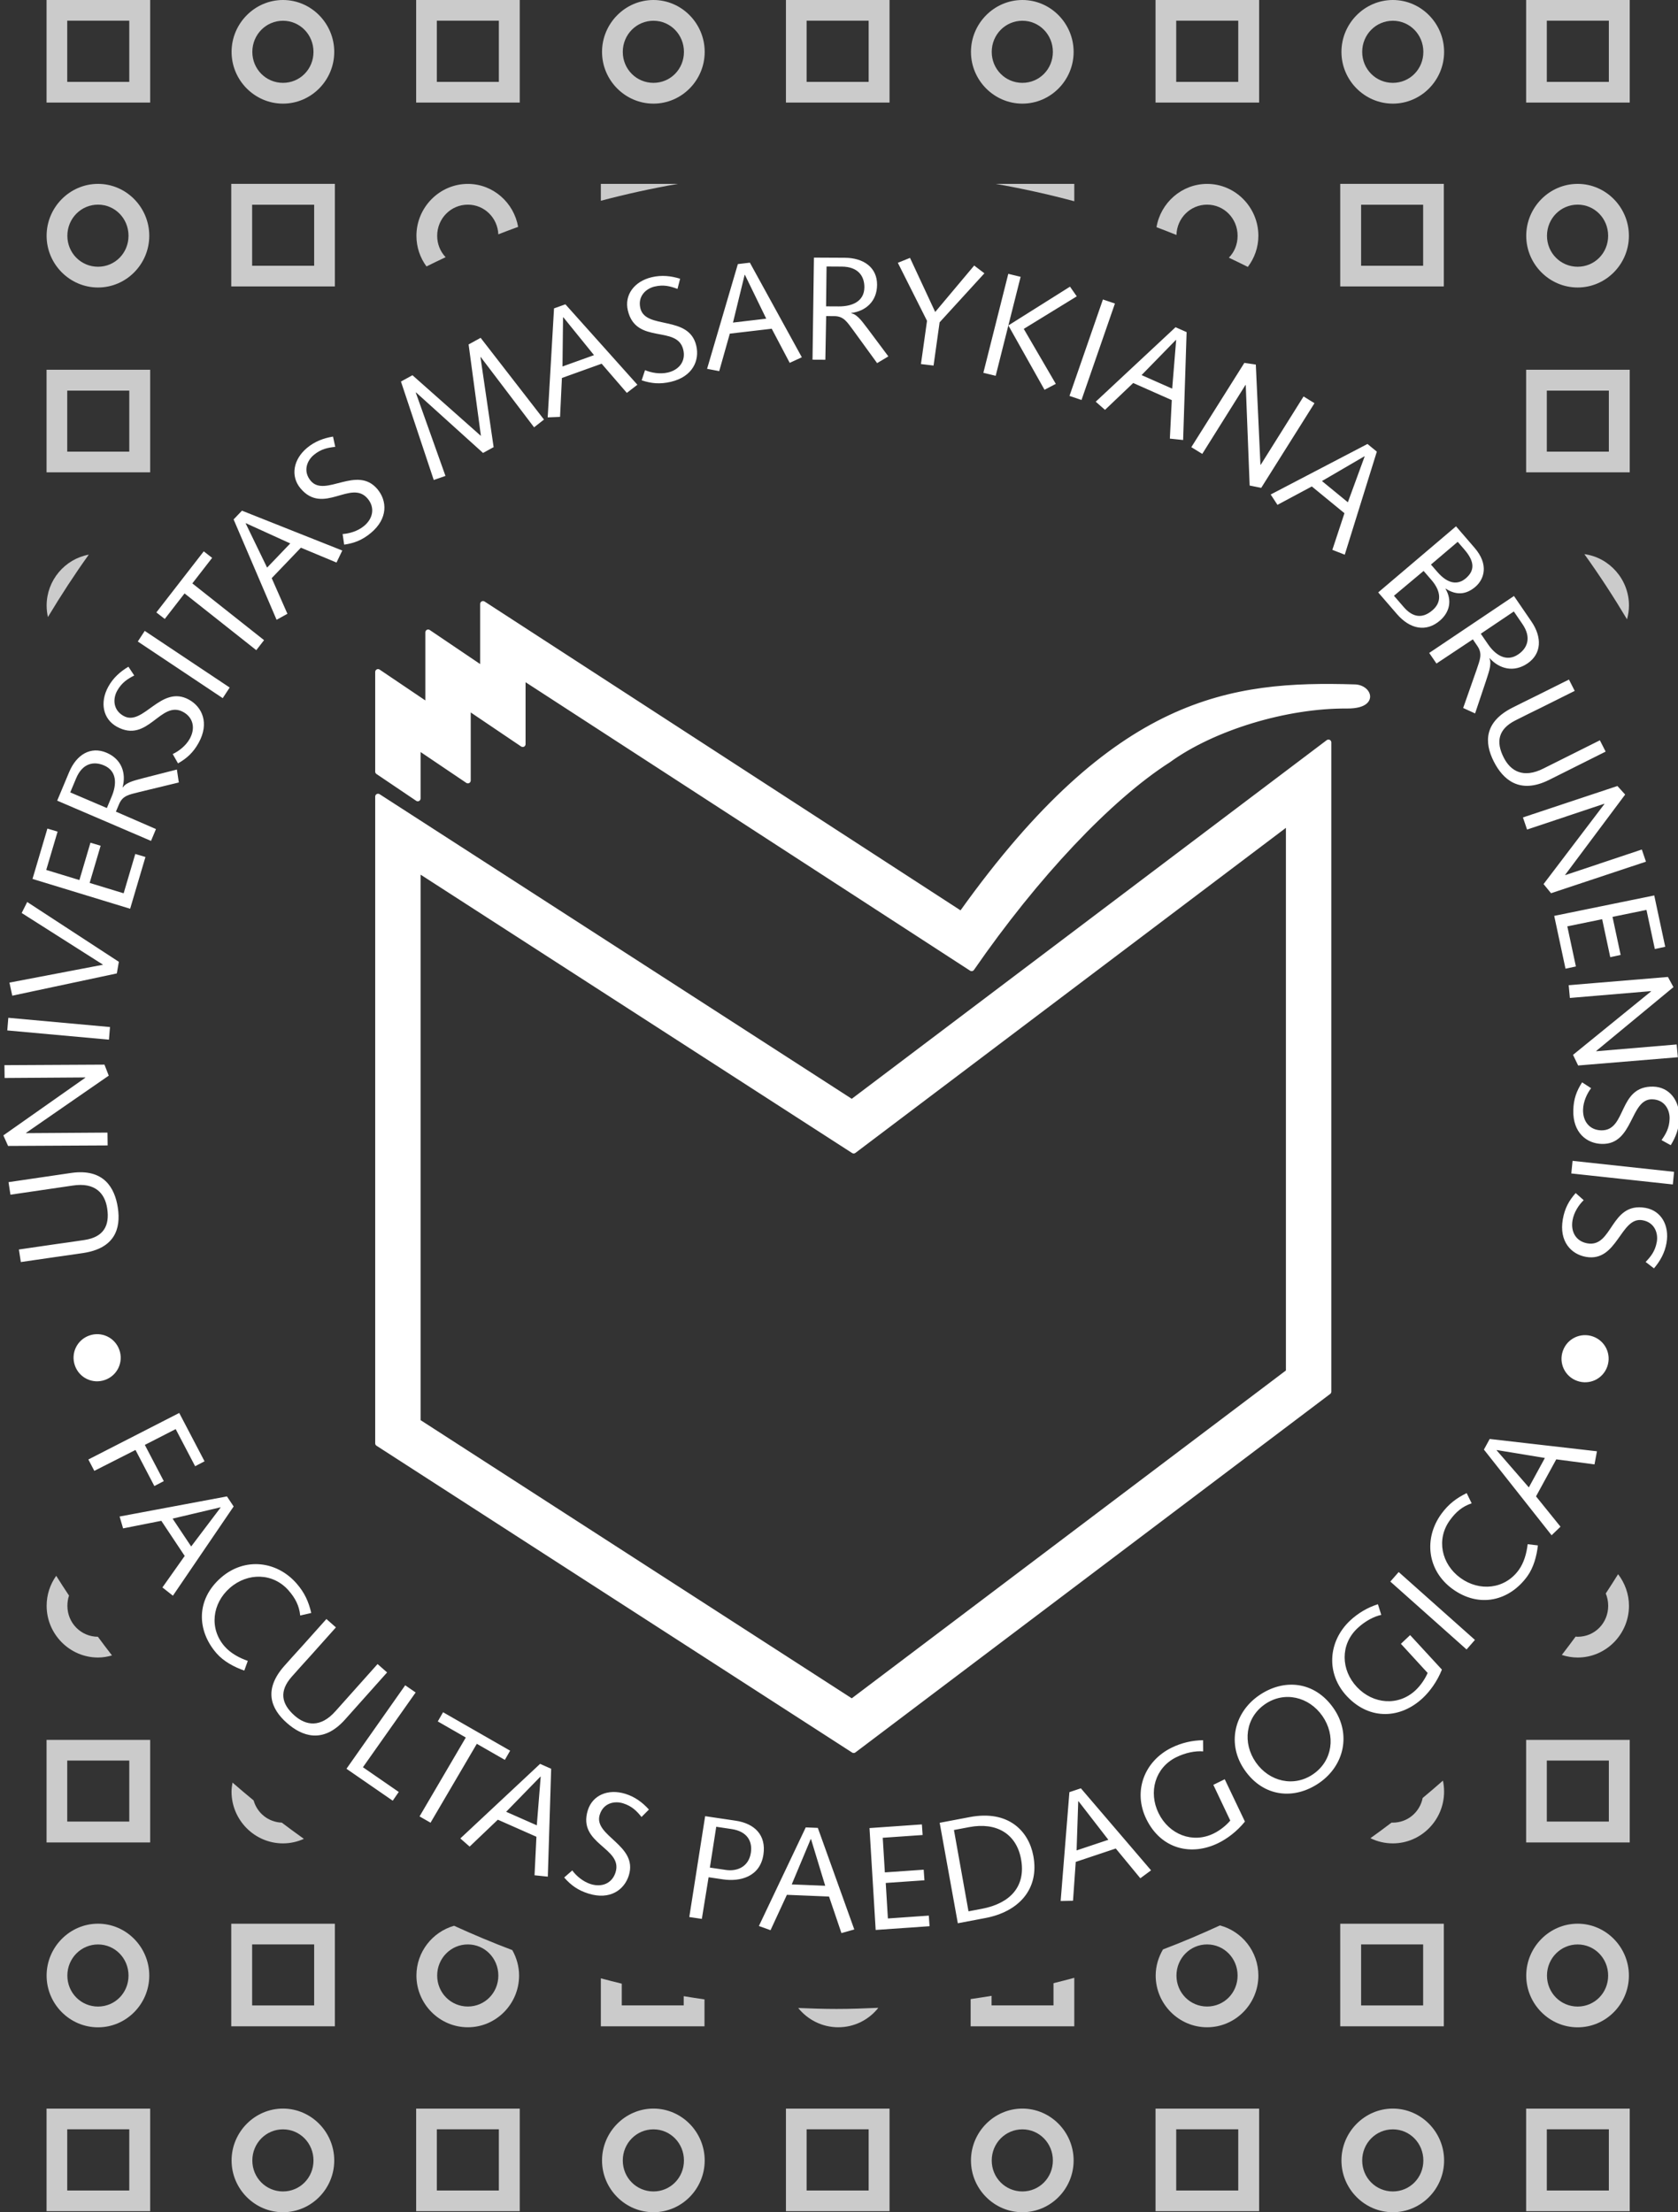 <?xml version="1.0" encoding="UTF-8" standalone="no"?>
<!-- Created with Inkscape (http://www.inkscape.org/) -->

<svg
   xmlns:dc="http://purl.org/dc/elements/1.1/"
   xmlns:cc="http://creativecommons.org/ns#"
   xmlns:rdf="http://www.w3.org/1999/02/22-rdf-syntax-ns#"
   xmlns:svg="http://www.w3.org/2000/svg"
   xmlns="http://www.w3.org/2000/svg"
   xmlns:sodipodi="http://sodipodi.sourceforge.net/DTD/sodipodi-0.dtd"
   xmlns:inkscape="http://www.inkscape.org/namespaces/inkscape"
   id="svg2"
   version="1.1"
   inkscape:version="0.48.5 r10040"
   width="369.653"
   height="487.401"
   xml:space="preserve"
   sodipodi:docname="fibeamer-mu-ped-dark.pdf"><rect width="100%" height="100%" fill="#333333" stroke="none"/><defs
     id="defs6" /><sodipodi:namedview
     pagecolor="#ffffff"
     bordercolor="#666666"
     borderopacity="1"
     objecttolerance="10"
     gridtolerance="10"
     guidetolerance="10"
     inkscape:pageopacity="0"
     inkscape:pageshadow="2"
     inkscape:window-width="1280"
     inkscape:window-height="751"
     id="namedview4"
     showgrid="false"
     fit-margin-top="0"
     fit-margin-left="0"
     fit-margin-right="0"
     fit-margin-bottom="0"
     inkscape:zoom="0.85630196"
     inkscape:cx="90.38441"
     inkscape:cy="178.55898"
     inkscape:window-x="0"
     inkscape:window-y="29"
     inkscape:window-maximized="1"
     inkscape:current-layer="g10" /><g
     id="g10"
     inkscape:groupmode="layer"
     inkscape:label="ink_ext_XXXXXX"
     transform="matrix(1.25,0,0,-1.25,-10.03,432.801)"><path
       id="path3003"
       style="fill:#ffffff;fill-opacity:0.745;fill-rule:nonzero;stroke:none"
       d="m 293.19,68.78 c -0.71,-1.14 -1.438,-2.279 -2.175,-3.399 0.277,-0.666 0.429,-1.403 0.429,-2.175 0,-3.055 -2.39,-5.458 -5.373,-5.458 -0.121,0 -0.25,0.018 -0.37,0.027 -0.8,-1.077 -1.604,-2.171 -2.431,-3.23 0.885,-0.29 1.827,-0.455 2.801,-0.455 4.984,0 9.035,4.109 9.035,9.115 0,2.09 -0.733,4.024 -1.916,5.574 z"
       inkscape:connector-curvature="0" /><path
       id="path3005"
       style="fill:#ffffff;fill-opacity:0.745;fill-rule:nonzero;stroke:none"
       d="m 17.93,68.494 c -1.067,-1.501 -1.687,-3.323 -1.687,-5.288 0,-5.007 4.077,-9.115 9.062,-9.115 0.853,0 1.674,0.143 2.456,0.37 -0.839,1.076 -1.67,2.188 -2.483,3.287 -2.97,0.014 -5.377,2.411 -5.377,5.458 0,0.629 0.098,1.241 0.286,1.8 -0.764,1.156 -1.523,2.313 -2.256,3.488 z"
       inkscape:connector-curvature="0" /><path
       id="path3007"
       style="fill:#ffffff;fill-opacity:0.745;fill-rule:nonzero;stroke:none"
       d="m 16.229,39.575 0,-18.079 18.258,0 0,18.079 -18.258,0 z m 3.645,-3.645 10.933,0 0,-10.754 -10.933,0 0,10.754 z"
       inkscape:connector-curvature="0" /><path
       id="path3009"
       style="fill:#ffffff;fill-opacity:0.745;fill-rule:nonzero;stroke:none"
       d="m 49.002,32.05 c -0.094,-0.523 -0.174,-1.05 -0.174,-1.599 0,-5.011 4.077,-9.12 9.062,-9.12 1.313,0 2.559,0.289 3.689,0.799 -1.313,0.933 -2.608,1.889 -3.89,2.858 -2.372,0.089 -4.342,1.687 -4.971,3.917 -1.256,1.032 -2.497,2.081 -3.716,3.144 z"
       inkscape:connector-curvature="0" /><path
       id="path3011"
       style="fill:#ffffff;fill-opacity:0.745;fill-rule:nonzero;stroke:none"
       d="m 262.32,32.393 c -1.179,-1.031 -2.367,-2.058 -3.573,-3.058 -0.5,-2.506 -2.653,-4.346 -5.261,-4.346 -0.076,0 -0.152,0 -0.229,0 -1.228,-0.929 -2.46,-1.849 -3.716,-2.743 1.197,-0.589 2.533,-0.915 3.945,-0.915 4.984,0 9.035,4.108 9.035,9.12 0,0.665 -0.068,1.313 -0.201,1.942 z"
       inkscape:connector-curvature="0" /><path
       id="path3013"
       style="fill:#ffffff;fill-opacity:0.745;fill-rule:nonzero;stroke:none"
       d="m 276.982,39.575 0,-18.079 18.258,0 0,18.079 -18.258,0 z m 3.645,-3.645 10.933,0 0,-10.754 -10.933,0 0,10.754 z"
       inkscape:connector-curvature="0" /><path
       id="path3015"
       style="fill:#ffffff;fill-opacity:0.745;fill-rule:nonzero;stroke:none"
       d="m 48.779,7.169 0,-18.08 18.258,0 0,18.08 -18.258,0 z m 3.68,-3.645 10.933,0 0,-10.754 -10.933,0 0,10.754 z"
       inkscape:connector-curvature="0" /><path
       id="path3017"
       style="fill:#ffffff;fill-opacity:0.745;fill-rule:nonzero;stroke:none"
       d="m 88.044,6.81 c -3.81,-1.085 -6.631,-4.613 -6.631,-8.775 0,-5.007 4.077,-9.115 9.062,-9.115 4.984,0 9.03,4.109 9.03,9.115 0,1.625 -0.452,3.157 -1.197,4.488 -3.479,1.314 -6.905,2.752 -10.264,4.288 z M 90.475,3.523 c 2.979,0 5.373,-2.434 5.373,-5.488 0,-3.055 -2.394,-5.458 -5.373,-5.458 -2.984,0 -5.405,2.403 -5.405,5.458 0,3.054 2.421,5.488 5.405,5.488 z"
       inkscape:connector-curvature="0" /><path
       id="path3019"
       style="fill:#ffffff;fill-opacity:0.745;fill-rule:nonzero;stroke:none"
       d="m 113.914,-2.452 0,-8.46 18.266,0 0,4.744 c -1.228,0.178 -2.443,0.37 -3.662,0.572 l 0,-1.626 -10.915,0 0,3.827 c -1.233,0.294 -2.47,0.62 -3.689,0.942 z"
       inkscape:connector-curvature="0" /><path
       id="path3021"
       style="fill:#ffffff;fill-opacity:0.745;fill-rule:nonzero;stroke:none"
       d="m 162.818,-7.65 c -2.43,-0.112 -4.886,-0.201 -7.343,-0.201 -2.278,0 -4.524,0.075 -6.775,0.17 1.661,-2.073 4.221,-3.399 7.061,-3.399 2.849,0 5.405,1.335 7.057,3.43 z"
       inkscape:connector-curvature="0" /><path
       id="path3023"
       style="fill:#ffffff;fill-opacity:0.745;fill-rule:nonzero;stroke:none"
       d="m 197.35,-2.362 c -1.219,-0.326 -2.43,-0.649 -3.662,-0.947 l 0,-3.912 -10.915,0 0,1.684 c -1.223,-0.205 -2.456,-0.393 -3.688,-0.572 l 0,-4.802 18.266,0 0,8.549 z"
       inkscape:connector-curvature="0" /><path
       id="path3025"
       style="fill:#ffffff;fill-opacity:0.745;fill-rule:nonzero;stroke:none"
       d="M 223.017,6.869 C 219.721,5.355 216.389,3.931 212.982,2.64 c -0.795,-1.363 -1.286,-2.931 -1.286,-4.605 0,-5.007 4.077,-9.115 9.062,-9.115 4.984,0 9.035,4.109 9.035,9.115 0,4.225 -2.88,7.811 -6.775,8.834 z M 220.758,3.523 c 2.983,0 5.373,-2.434 5.373,-5.488 0,-3.055 -2.39,-5.458 -5.373,-5.458 -2.98,0 -5.4,2.403 -5.4,5.458 0,3.054 2.42,5.488 5.4,5.488 z"
       inkscape:connector-curvature="0" /><path
       id="path3027"
       style="fill:#ffffff;fill-opacity:0.745;fill-rule:nonzero;stroke:none"
       d="m 244.218,7.169 0,-18.08 18.258,0 0,18.08 -18.258,0 z m 3.68,-3.645 10.934,0 0,-10.754 -10.934,0 0,10.754 z"
       inkscape:connector-curvature="0" /><path
       id="path3029"
       style="fill:#ffffff;fill-opacity:0.745;fill-rule:nonzero;stroke:none"
       d="m 286.062,7.177 c -4.984,0 -9.062,-4.14 -9.062,-9.147 0,-5.007 4.078,-9.12 9.062,-9.12 4.979,0 9.03,4.114 9.03,9.12 0,5.007 -4.051,9.147 -9.03,9.147 z m 0,-3.659 c 2.978,0 5.373,-2.434 5.373,-5.488 0,-3.055 -2.394,-5.458 -5.373,-5.458 -2.983,0 -5.405,2.403 -5.405,5.458 0,3.054 2.422,5.488 5.405,5.488 z"
       inkscape:connector-curvature="0" /><path
       id="path3031"
       style="fill:#ffffff;fill-opacity:0.745;fill-rule:nonzero;stroke:none"
       d="m 25.3,7.177 c -4.985,0 -9.062,-4.14 -9.062,-9.147 0,-5.007 4.077,-9.12 9.062,-9.12 4.979,0 9.03,4.114 9.03,9.12 0,5.007 -4.051,9.147 -9.03,9.147 z m 0,-3.659 c 2.979,0 5.372,-2.434 5.372,-5.488 0,-3.055 -2.394,-5.458 -5.372,-5.458 -2.984,0 -5.405,2.403 -5.405,5.458 0,3.054 2.42,5.488 5.405,5.488 z"
       inkscape:connector-curvature="0" /><path
       id="path3033"
       style="fill:#ffffff;fill-opacity:0.745;fill-rule:nonzero;stroke:none"
       d="m 16.229,346.241 0,-18.079 18.258,0 0,18.079 -18.258,0 z m 3.645,-3.644 10.933,0 0,-10.791 -10.933,0 0,10.791 z"
       inkscape:connector-curvature="0" /><path
       id="path3035"
       style="fill:#ffffff;fill-opacity:0.745;fill-rule:nonzero;stroke:none"
       d="m 57.893,346.241 c -4.979,0 -9.057,-4.14 -9.057,-9.147 0,-5.007 4.077,-9.119 9.057,-9.119 4.985,0 9.036,4.113 9.036,9.119 0,5.007 -4.051,9.147 -9.036,9.147 z m 0,-3.658 c 2.984,0 5.378,-2.434 5.378,-5.489 0,-3.055 -2.394,-5.457 -5.378,-5.457 -2.979,0 -5.399,2.402 -5.399,5.457 0,3.055 2.42,5.489 5.399,5.489 z"
       inkscape:connector-curvature="0" /><path
       id="path3037"
       style="fill:#ffffff;fill-opacity:0.745;fill-rule:nonzero;stroke:none"
       d="m 81.364,346.241 0,-18.079 18.258,0 0,18.079 -18.258,0 z m 3.644,-3.644 10.934,0 0,-10.791 -10.934,0 0,10.791 z"
       inkscape:connector-curvature="0" /><path
       id="path3039"
       style="fill:#ffffff;fill-opacity:0.745;fill-rule:nonzero;stroke:none"
       d="m 123.185,346.241 c -4.984,0 -9.062,-4.14 -9.062,-9.147 0,-5.007 4.078,-9.119 9.062,-9.119 4.984,0 9.03,4.113 9.03,9.119 0,5.007 -4.046,9.147 -9.03,9.147 z m 0,-3.658 c 2.979,0 5.373,-2.434 5.373,-5.489 0,-3.055 -2.394,-5.457 -5.373,-5.457 -2.983,0 -5.405,2.402 -5.405,5.457 0,3.055 2.422,5.489 5.405,5.489 z"
       inkscape:connector-curvature="0" /><path
       id="path3041"
       style="fill:#ffffff;fill-opacity:0.745;fill-rule:nonzero;stroke:none"
       d="m 146.534,346.241 0,-18.079 18.258,0 0,18.079 -18.258,0 z m 3.644,-3.644 10.934,0 0,-10.791 -10.934,0 0,10.791 z"
       inkscape:connector-curvature="0" /><path
       id="path3043"
       style="fill:#ffffff;fill-opacity:0.745;fill-rule:nonzero;stroke:none"
       d="m 188.204,346.241 c -4.984,0 -9.062,-4.14 -9.062,-9.147 0,-5.007 4.078,-9.119 9.062,-9.119 4.984,0 9.03,4.113 9.03,9.119 0,5.007 -4.046,9.147 -9.03,9.147 z m 0,-3.658 c 2.98,0 5.373,-2.434 5.373,-5.489 0,-3.055 -2.393,-5.457 -5.373,-5.457 -2.983,0 -5.403,2.402 -5.403,5.457 0,3.055 2.42,5.489 5.403,5.489 z"
       inkscape:connector-curvature="0" /><path
       id="path3045"
       style="fill:#ffffff;fill-opacity:0.745;fill-rule:nonzero;stroke:none"
       d="m 211.67,346.241 0,-18.079 18.257,0 0,18.079 -18.257,0 z m 3.644,-3.644 10.934,0 0,-10.791 -10.934,0 0,10.791 z"
       inkscape:connector-curvature="0" /><path
       id="path3047"
       style="fill:#ffffff;fill-opacity:0.745;fill-rule:nonzero;stroke:none"
       d="m 253.491,346.241 c -4.98,0 -9.058,-4.14 -9.058,-9.147 0,-5.007 4.077,-9.119 9.058,-9.119 4.984,0 9.035,4.113 9.035,9.119 0,5.007 -4.051,9.147 -9.035,9.147 z m 0,-3.658 c 2.983,0 5.377,-2.434 5.377,-5.489 0,-3.055 -2.394,-5.457 -5.377,-5.457 -2.98,0 -5.4,2.402 -5.4,5.457 0,3.055 2.42,5.489 5.4,5.489 z"
       inkscape:connector-curvature="0" /><path
       id="path3049"
       style="fill:#ffffff;fill-opacity:0.745;fill-rule:nonzero;stroke:none"
       d="m 276.982,346.241 0,-18.079 18.258,0 0,18.079 -18.258,0 z m 3.645,-3.644 10.933,0 0,-10.791 -10.933,0 0,10.791 z"
       inkscape:connector-curvature="0" /><path
       id="path3051"
       style="fill:#ffffff;fill-opacity:0.745;fill-rule:nonzero;stroke:none"
       d="m 48.779,313.835 0,-18.08 18.258,0 0,18.08 -18.258,0 z m 3.68,-3.68 10.933,0 0,-10.754 -10.933,0 0,10.754 z"
       inkscape:connector-curvature="0" /><path
       id="path3053"
       style="fill:#ffffff;fill-opacity:0.745;fill-rule:nonzero;stroke:none"
       d="m 90.475,313.826 c -4.985,0 -9.062,-4.135 -9.062,-9.147 0,-2.019 0.656,-3.886 1.772,-5.4 1.117,0.558 2.242,1.094 3.373,1.63 -0.925,0.973 -1.488,2.291 -1.488,3.77 0,3.06 2.421,5.489 5.405,5.489 2.898,0 5.242,-2.296 5.373,-5.231 1.156,0.461 2.318,0.885 3.488,1.314 -0.742,4.274 -4.413,7.575 -8.861,7.575 z"
       inkscape:connector-curvature="0" /><path
       id="path3055"
       style="fill:#ffffff;fill-opacity:0.745;fill-rule:nonzero;stroke:none"
       d="m 113.914,313.826 0,-2.97 c 4.438,1.174 8.967,2.175 13.55,2.97 l -13.55,0 z"
       inkscape:connector-curvature="0" /><path
       id="path3057"
       style="fill:#ffffff;fill-opacity:0.745;fill-rule:nonzero;stroke:none"
       d="m 183.514,313.826 c 4.69,-0.817 9.294,-1.845 13.837,-3.055 l 0,3.055 -13.837,0 z"
       inkscape:connector-curvature="0" /><path
       id="path3059"
       style="fill:#ffffff;fill-opacity:0.745;fill-rule:nonzero;stroke:none"
       d="m 220.758,313.826 c -4.47,0 -8.195,-3.327 -8.919,-7.628 1.188,-0.442 2.345,-0.907 3.519,-1.375 0.072,2.988 2.465,5.346 5.4,5.346 2.983,0 5.373,-2.43 5.373,-5.489 0,-1.528 -0.572,-2.877 -1.541,-3.859 1.122,-0.527 2.233,-1.072 3.345,-1.626 1.157,1.532 1.858,3.421 1.858,5.485 0,5.011 -4.051,9.147 -9.035,9.147 z"
       inkscape:connector-curvature="0" /><path
       id="path3061"
       style="fill:#ffffff;fill-opacity:0.745;fill-rule:nonzero;stroke:none"
       d="m 244.218,313.835 0,-18.08 18.258,0 0,18.08 -18.258,0 z m 3.68,-3.68 10.934,0 0,-10.754 -10.934,0 0,10.754 z"
       inkscape:connector-curvature="0" /><path
       id="path3063"
       style="fill:#ffffff;fill-opacity:0.745;fill-rule:nonzero;stroke:none"
       d="m 286.062,313.831 c -4.984,0 -9.062,-4.137 -9.062,-9.147 0,-5.007 4.078,-9.116 9.062,-9.116 4.979,0 9.03,4.109 9.03,9.116 0,5.01 -4.051,9.147 -9.03,9.147 z m 0,-3.659 c 2.978,0 5.373,-2.433 5.373,-5.488 0,-3.055 -2.394,-5.458 -5.373,-5.458 -2.983,0 -5.405,2.403 -5.405,5.458 0,3.055 2.422,5.488 5.405,5.488 z"
       inkscape:connector-curvature="0" /><path
       id="path3065"
       style="fill:#ffffff;fill-opacity:0.745;fill-rule:nonzero;stroke:none"
       d="m 25.3,313.831 c -4.985,0 -9.062,-4.137 -9.062,-9.147 0,-5.007 4.077,-9.116 9.062,-9.116 4.979,0 9.03,4.109 9.03,9.116 0,5.01 -4.051,9.147 -9.03,9.147 z m 0,-3.659 c 2.979,0 5.372,-2.433 5.372,-5.488 0,-3.055 -2.394,-5.458 -5.372,-5.458 -2.984,0 -5.405,2.403 -5.405,5.458 0,3.055 2.42,5.488 5.405,5.488 z"
       inkscape:connector-curvature="0" /><path
       id="path3067"
       style="fill:#ffffff;fill-opacity:0.745;fill-rule:nonzero;stroke:none"
       d="m 16.229,281.07 0,-18.079 18.258,0 0,18.079 -18.258,0 z m 3.645,-3.679 10.933,0 0,-10.755 -10.933,0 0,10.755 z"
       inkscape:connector-curvature="0" /><path
       id="path3069"
       style="fill:#ffffff;fill-opacity:0.745;fill-rule:nonzero;stroke:none"
       d="m 276.982,281.07 0,-18.079 18.258,0 0,18.079 -18.258,0 z m 3.645,-3.679 10.933,0 0,-10.755 -10.933,0 0,10.755 z"
       inkscape:connector-curvature="0" /><path
       id="path3071"
       style="fill:#ffffff;fill-opacity:0.745;fill-rule:nonzero;stroke:none"
       d="m 287.246,248.571 c 2.666,-3.716 5.163,-7.548 7.516,-11.492 0.21,0.773 0.344,1.594 0.344,2.43 0,4.609 -3.439,8.468 -7.86,9.062 z"
       inkscape:connector-curvature="0" /><path
       id="path3073"
       style="fill:#ffffff;fill-opacity:0.745;fill-rule:nonzero;stroke:none"
       d="m 23.674,248.485 c -4.217,-0.781 -7.432,-4.524 -7.432,-8.976 0,-0.697 0.08,-1.375 0.227,-2.028 2.264,3.77 4.653,7.445 7.204,11.005 z"
       inkscape:connector-curvature="0" /><path
       id="path3075"
       style="fill:#ffffff;fill-opacity:0.745;fill-rule:nonzero;stroke:none"
       d="m 16.229,-25.417 0,-18.08 18.258,0 0,18.08 -18.258,0 z m 3.645,-3.645 10.933,0 0,-10.789 -10.933,0 0,10.789 z"
       inkscape:connector-curvature="0" /><path
       id="path3077"
       style="fill:#ffffff;fill-opacity:0.745;fill-rule:nonzero;stroke:none"
       d="m 57.893,-25.412 c -4.979,0 -9.057,-4.14 -9.057,-9.147 0,-5.007 4.077,-9.12 9.057,-9.12 4.985,0 9.036,4.114 9.036,9.12 0,5.007 -4.051,9.147 -9.036,9.147 z m 0,-3.659 c 2.984,0 5.378,-2.433 5.378,-5.488 0,-3.055 -2.394,-5.458 -5.378,-5.458 -2.979,0 -5.399,2.403 -5.399,5.458 0,3.055 2.42,5.488 5.399,5.488 z"
       inkscape:connector-curvature="0" /><path
       id="path3079"
       style="fill:#ffffff;fill-opacity:0.745;fill-rule:nonzero;stroke:none"
       d="m 81.364,-25.417 0,-18.08 18.258,0 0,18.08 -18.258,0 z m 3.644,-3.645 10.934,0 0,-10.789 -10.934,0 0,10.789 z"
       inkscape:connector-curvature="0" /><path
       id="path3081"
       style="fill:#ffffff;fill-opacity:0.745;fill-rule:nonzero;stroke:none"
       d="m 123.185,-25.412 c -4.984,0 -9.062,-4.14 -9.062,-9.147 0,-5.007 4.078,-9.12 9.062,-9.12 4.984,0 9.03,4.114 9.03,9.12 0,5.007 -4.046,9.147 -9.03,9.147 z m 0,-3.659 c 2.979,0 5.373,-2.433 5.373,-5.488 0,-3.055 -2.394,-5.458 -5.373,-5.458 -2.983,0 -5.405,2.403 -5.405,5.458 0,3.055 2.422,5.488 5.405,5.488 z"
       inkscape:connector-curvature="0" /><path
       id="path3083"
       style="fill:#ffffff;fill-opacity:0.745;fill-rule:nonzero;stroke:none"
       d="m 146.534,-25.417 0,-18.08 18.258,0 0,18.08 -18.258,0 z m 3.644,-3.645 10.934,0 0,-10.789 -10.934,0 0,10.789 z"
       inkscape:connector-curvature="0" /><path
       id="path3085"
       style="fill:#ffffff;fill-opacity:0.745;fill-rule:nonzero;stroke:none"
       d="m 188.204,-25.412 c -4.984,0 -9.062,-4.14 -9.062,-9.147 0,-5.007 4.078,-9.12 9.062,-9.12 4.984,0 9.03,4.114 9.03,9.12 0,5.007 -4.046,9.147 -9.03,9.147 z m 0,-3.659 c 2.98,0 5.373,-2.433 5.373,-5.488 0,-3.055 -2.393,-5.458 -5.373,-5.458 -2.983,0 -5.403,2.403 -5.403,5.458 0,3.055 2.42,5.488 5.403,5.488 z"
       inkscape:connector-curvature="0" /><path
       id="path3087"
       style="fill:#ffffff;fill-opacity:0.745;fill-rule:nonzero;stroke:none"
       d="m 211.67,-25.417 0,-18.08 18.257,0 0,18.08 -18.257,0 z m 3.644,-3.645 10.934,0 0,-10.789 -10.934,0 0,10.789 z"
       inkscape:connector-curvature="0" /><path
       id="path3089"
       style="fill:#ffffff;fill-opacity:0.745;fill-rule:nonzero;stroke:none"
       d="m 253.491,-25.412 c -4.98,0 -9.058,-4.14 -9.058,-9.147 0,-5.007 4.077,-9.12 9.058,-9.12 4.984,0 9.035,4.114 9.035,9.12 0,5.007 -4.051,9.147 -9.035,9.147 z m 0,-3.659 c 2.983,0 5.377,-2.433 5.377,-5.488 0,-3.055 -2.394,-5.458 -5.377,-5.458 -2.98,0 -5.4,2.403 -5.4,5.458 0,3.055 2.42,5.488 5.4,5.488 z"
       inkscape:connector-curvature="0" /><path
       id="path3091"
       style="fill:#ffffff;fill-opacity:0.745;fill-rule:nonzero;stroke:none"
       d="m 276.982,-25.417 0,-18.08 18.258,0 0,18.08 -18.258,0 z m 3.645,-3.645 10.933,0 0,-10.789 -10.933,0 0,10.789 z"
       inkscape:connector-curvature="0" /><g
       transform="translate(8.615,4.521)"
       inkscape:label="fithesis-ped-white"
       id="g5279"><g
         transform="scale(0.1,0.1)"
         id="g5281"><path
           id="path5283"
           style="fill:#ffffff;fill-opacity:1;fill-rule:nonzero;stroke:none"
           d="m 2337.58,2113.14 c -1.72,0.86 -3.75,0.66 -5.28,-0.47 0,0 -831.56,-628.01 -837.1,-632.19 -5.82,3.75 -832.149,536.92 -832.149,536.92 -1.531,0.97 -3.52,1.05 -5.121,0.19 -1.602,-0.9 -2.621,-2.58 -2.621,-4.41 l 0,-1139.961 c 0,-1.719 0.863,-3.278 2.312,-4.219 L 1495.86,328.18 c 1.76,-1.129 4.02,-1.059 5.7,0.191 l 836.8,631.918 c 1.25,0.941 1.95,2.422 1.95,3.981 l 0,1144.38 c 0,1.91 -1.05,3.63 -2.73,4.49 z m -77.27,-1111.52 c -3.9,-2.972 -759.61,-573.64 -765.11,-577.819 -5.82,3.75 -755.36,487.347 -759.891,490.277 l 0,961.482 c 15.121,-9.76 760.551,-490.7 760.551,-490.7 1.76,-1.17 4.02,-1.06 5.7,0.19 0,0 743.09,561.14 758.75,573.01 l 0,-956.44 z m 121.84,1209.25 c -219.65,6.68 -423.71,-18.94 -695.27,-398.24 -7.82,5.04 -838.829,544.38 -838.829,544.38 -1.531,0.97 -3.481,1.05 -5.121,0.19 -1.602,-0.86 -2.621,-2.58 -2.621,-4.41 l 0,-106.06 c -13.161,8.91 -88.86,60.04 -88.86,60.04 -1.527,1.02 -3.519,1.14 -5.121,0.28 -1.637,-0.9 -2.656,-2.58 -2.656,-4.42 l 0,-120 c -12.973,8.75 -80.551,54.38 -80.551,54.38 -1.519,1.05 -3.512,1.13 -5.152,0.27 -1.598,-0.86 -2.66,-2.58 -2.66,-4.41 l 0,-175.75 c 0,-1.64 0.82,-3.2 2.23,-4.14 l 70,-47.26 c 1.52,-1.06 3.512,-1.17 5.16,-0.28 1.602,0.86 2.61,2.54 2.61,4.42 l 0,81.83 c 12.972,-8.75 80.55,-54.37 80.55,-54.37 1.52,-1.06 3.52,-1.13 5.161,-0.27 1.64,0.86 2.652,2.57 2.652,4.41 l 0,120 c 13.168,-8.91 88.867,-60.04 88.867,-60.04 1.52,-1.01 3.512,-1.13 5.16,-0.27 1.602,0.86 2.61,2.58 2.61,4.41 l 0,109.18 c 15.16,-9.84 783.401,-508.44 783.401,-508.44 2.31,-1.48 5.31,-0.86 6.88,1.37 112.65,163.01 241.75,299.84 345.31,366.02 77.89,56.6 206.05,95.47 311.87,94.68 37.62,-0.27 40.82,15.75 40.94,20.67 0.24,11.4 -11.95,21.37 -26.56,21.83 z M 151.41,1063.22 c 21.68,7.69 45.27,-3.52 53,-25.24 7.699,-21.72 -3.551,-45.308 -25.269,-53 -21.719,-7.742 -45.313,3.508 -53.012,25.27 -7.688,21.68 3.562,45.27 25.281,52.97 z m 158.551,-136.45 44.609,-85.231 -16.601,-8.668 -34.258,65.43 -54.371,-27.86 33.39,-63.82 -16.601,-8.68 -33.238,63.598 -72.582,-36.84 -10.508,20.039 160.16,82.032 z m 84.098,-147.11 11.8,-17.73 -107.031,-157.27 -18.476,14.57 39.257,55.508 -41.211,61.922 -67.378,-13.359 -6.141,20.929 189.18,35.43 z m -11.25,-19.68 -0.309,0.43 -84.219,-19.89 32.739,-49.098 51.789,68.558 z M 523.16,569.738 c -1.75,17.461 -8.75,30.672 -20.351,43.992 -27.34,31.36 -72.028,32.11 -103.43,4.801 -31.41,-27.301 -36.879,-71.722 -9.578,-103.09 10.429,-11.992 25.508,-20.23 40.98,-25.703 l -6.172,-17.066 c -17.808,6.207 -36.449,16.168 -48.91,30.469 -35,40.23 -36.359,94.839 7.973,133.437 41.598,36.172 98.277,29.652 133.238,-10.547 14.18,-16.293 21.18,-32.269 25.711,-51.761 L 523.16,569.738 z M 676.289,469.43 601.68,385.84 c -38.711,-42.82 -75.551,-28.789 -101.91,-5.59 -29.071,25.59 -41.18,59.059 -4.93,100.27 9.648,10.941 20.469,22.851 32.89,36.531 l 41.61,46.519 16.75,-14.769 -44.18,-49.449 c -11.359,-12.5 -22.89,-25.231 -33.859,-37.692 -21.84,-24.808 -18.75,-47.269 5.269,-68.398 19.532,-17.192 45.469,-22.352 72.418,8.316 l 73.75,82.613 16.801,-14.761 z M 604.691,299.621 708.199,446.77 726.602,434.078 633.711,302.32 l 63.129,-43.59 -10.629,-15.39 -81.52,56.281 z m 170.231,99.649 118.199,-67.77 -9.293,-16.211 -49.418,28.32 -81.558,-139.058 -19.372,11.09 81.52,139.058 -49.379,28.36 9.301,16.211 z m 171.019,-91.008 19.489,-8.641 -5.899,-190.152 -23.402,2.422 3.32,67.89 -68,30.078 -49.687,-47.418 -16.41,14.368 140.589,131.453 z m 1.047,-22.66 -0.468,0.199 -60.391,-62 53.992,-23.86 6.867,85.661 z M 1002.62,120.41 c 7.07,-9.57 18.86,-19.769 32.54,-24.07 20.07,-6.25 37.77,1.57 43.75,20.672 13.63,43.668 -67.62,49.449 -48.87,109.527 8.32,26.52 35.7,38.402 66.25,28.871 16.87,-5.281 30.12,-15.16 41.44,-27.66 l -13.04,-13.09 c -8.09,9.891 -16.41,19.031 -32.54,24.07 -14.88,4.641 -34.65,0.739 -41.13,-20.121 -11.8,-37.738 68.08,-53.168 51.28,-106.988 -8,-25.59 -33.32,-43.832 -71.05,-32.031 -18.87,5.891 -31.02,14.879 -42.891,28.39 l 14.261,12.43 z m 234.18,95.66 53.75,-7.968 c 33.67,-5 54.02,-25.622 48.98,-59.571 -5.9,-39.883 -41.83,-48.203 -71.17,-43.871 l -25.47,3.75 -11.91,-73.398 -22.11,3.289 27.93,177.769 z m 8.36,-90.629 28.32,-4.179 c 18.75,-2.813 40.11,4.808 43.94,30.547 2.81,19.031 -5.51,37.351 -34.33,41.601 l -26.72,3.988 -11.21,-71.957 z m 168.94,70.86 21.29,-0.891 64.26,-179.031 -22.66,-6.367 -21.83,64.379 -74.3,3.051 -28.83,-62.352 -20.51,7.391 82.58,173.821 z m 9.3,-20.699 -0.55,0.039 -33.44,-79.84 58.99,-2.391 -25,82.192 z m 103.05,19.488 92.34,6.449 1.29,-18.668 -70.28,-4.891 3.72,-61.011 68.43,4.761 1.33,-18.671 -68.2,-4.719 3.79,-62.578 72.11,5.039 1.32,-18.68 -94.96,-6.602 -10.89,179.571 z m 123.67,9.301 53.12,10.078 c 68.24,12.929 103.71,-24.809 111.88,-68.008 11.4,-60 -27,-99.063 -84.22,-109.883 l -48.79,-9.258 -31.99,177.071 z m 50.78,-156.051 23.48,4.449 c 50.31,9.531 78.24,39.723 69.02,88.242 -8.44,44.449 -43.75,64.77 -91.02,55.778 l -27.11,-5.118 25.63,-143.351 z m 177.85,210.07 20.23,6.762 123.68,-144.57 -18.91,-13.981 -43.28,52.457 -70.55,-23.598 -4.8,-68.468 -21.8,-0.434 15.43,191.832 z m 16.05,-16.012 -0.5,-0.16 -2.89,-86.519 55.97,18.711 -52.58,67.968 z m 257.7,38.75 35.59,-74.609 c -14.42,-17.848 -31.72,-30.391 -46.64,-37.738 -47.82,-23.551 -100.98,-10.891 -126.96,41.84 -24.33,49.449 -3.51,102.578 44.3,126.089 17.03,8.399 36.72,13.168 55.55,13.168 l 0.11,-19.648 c -13.59,1.129 -30.86,-2.148 -47.42,-10.309 -37.3,-18.363 -49.41,-61.41 -31.05,-98.75 18.36,-37.312 59.88,-53.992 97.18,-35.589 11.22,5.507 22,14.257 29.11,22.699 l -29.85,63 20.08,9.847 z m 35.12,16.172 c -31.49,45.231 -18.87,100.899 24.88,131.328 43.75,30.43 98.24,25.864 131.8,-22.386 31.44,-45.231 18.86,-100.891 -24.92,-131.321 -43.76,-30.429 -98.25,-25.863 -131.76,22.379 z m 19.65,13.629 c 23.75,-34.14 67.26,-44.371 101.4,-20.621 34.18,23.75 39.73,68.121 15.98,102.262 -23.75,34.18 -67.31,44.422 -101.45,20.672 -34.18,-23.75 -39.68,-68.133 -15.93,-102.313 z m 271.95,224.262 56.01,-60.82 c -8.51,-21.289 -21.32,-38.403 -33.39,-49.801 -38.75,-36.61 -93.32,-40.199 -133.68,2.5 -37.85,40.07 -33.63,96.988 5.12,133.59 13.79,13.011 31.17,23.359 49.18,28.941 l 5.9,-18.75 c -13.32,-2.93 -28.83,-11.133 -42.23,-23.82 -30.23,-28.563 -29.14,-73.289 -0.54,-103.52 28.55,-30.23 73.12,-33.91 103.39,-5.351 9.07,8.59 16.72,20.121 21.1,30.308 l -47.11,51.371 16.25,15.352 z m -34.88,94.34 14.72,16.828 134.38,-119.649 -14.73,-16.832 -134.37,119.653 z m 143.32,137.961 c -16.61,-5.621 -27.89,-15.391 -38.28,-29.723 -24.5,-33.629 -15.12,-77.379 18.51,-101.84 33.67,-24.449 78.16,-19.84 102.62,13.832 9.33,12.809 13.94,29.379 15.86,45.66 l 18.01,-2.14 c -2.04,-18.75 -7.58,-39.18 -18.72,-54.539 -31.32,-43.121 -84.29,-56.711 -131.83,-22.184 -44.57,32.422 -50.94,89.102 -19.61,132.223 12.69,17.461 26.68,27.859 44.65,36.679 l 8.79,-17.968 z m 21.6,94.687 10.19,18.711 189.03,-21.719 -4.34,-23.121 -67.38,8.942 -35.67,-65.274 43.13,-53.437 -15.67,-15.11 -119.29,151.008 z m 22.65,-0.82 -0.23,-0.469 56.76,-65.351 28.28,51.839 -84.81,13.981 z m 141.68,121.883 c -21.68,7.687 -32.89,31.328 -25.15,52.998 7.69,21.72 31.33,32.93 53.04,25.24 21.68,-7.74 32.9,-31.37 25.16,-53.05 -7.69,-21.72 -31.33,-32.93 -53.05,-25.188 z M 9.102,1333.57 119.961,1349.86 c 57.187,8.05 76.41,-26.37 81.758,-61.06 5.902,-38.28 -6.289,-71.71 -60.508,-80.07 -14.41,-2.23 -30.352,-4.42 -48.633,-7 l -61.758,-8.98 -3.441,22.11 65.633,9.57 c 16.718,2.3 33.75,4.69 50.187,7.23 32.621,5.03 44.653,24.25 39.77,55.85 -3.949,25.71 -20.547,46.29 -60.86,40.04 L 12.5,1311.46 9.102,1333.57 z M 8.32,1397.4 0,1415.99 l 144.449,101.64 0,0.51 -142.219,-0.98 -0.32,22.62 176.289,0.94 7.539,-19.42 L 40,1420.44 l 0,-0.5 143.52,0.97 0.308,-22.61 -175.508,-0.9 z m -1.41,203.59 1.84,22.27 179.18,-16.29 -1.84,-22.27 -179.18,16.29 z m 8.789,61.25 -4.961,23.05 165,31.52 -143.437,91.17 9.73,19.38 161.52,-105.43 -3.59,-20.47 -184.262,-39.22 z m 35.672,205.78 26.25,88.75 17.969,-5.35 -20,-67.54 58.43,-17.85 19.46,65.82 17.969,-5.31 -19.379,-65.55 59.918,-18.28 20.512,69.3 17.93,-5.32 -26.989,-91.25 -172.07,52.58 z m 43.508,137.97 20.98,50.12 c 13.121,31.4 38.161,46.01 65.7,34.49 27.113,-11.37 35.203,-36.44 28.601,-61.01 l 0.5,-0.2 c 6.531,10.23 25.789,13.16 37.07,16.6 l 58.09,14.85 3.399,-22.82 -69.571,-16.83 c -17.418,-4.53 -29.218,-5.78 -35.738,-21.41 l -5.551,-13.16 70.59,-30.71 -8.719,-20.86 -165.351,70.94 z m 87.543,-13.01 8.629,20.63 c 8.558,20.39 9.969,44.61 -14.02,54.65 -17.769,7.42 -37.543,3.9 -48.793,-22.97 l -10.347,-24.73 64.531,-27.58 z m 116.058,95.16 c 10.782,5.04 23.161,14.53 30.071,27.03 10.199,18.44 6.097,37.34 -11.442,47.03 -40.039,22.11 -61.988,-56.33 -117.07,-25.9 -24.379,13.44 -30.508,42.66 -15.039,70.67 8.551,15.47 20.898,26.48 35.43,35.08 l 10.191,-15.43 c -11.32,-5.94 -21.91,-12.27 -30.109,-27.03 -7.543,-13.68 -7.66,-33.79 11.476,-44.34 34.571,-19.14 65.711,56.05 115.121,28.75 23.403,-12.93 36.211,-41.41 17.11,-75.98 -9.571,-17.3 -20.778,-27.42 -36.41,-36.33 l -9.329,16.45 z m -61.531,198.36 12.231,18.71 149.691,-99.84 -12.269,-18.71 -149.653,99.84 z m 32.699,51.25 83.512,107.66 14.77,-11.49 -34.879,-45 126.398,-100.04 -13.711,-17.65 -126.398,100.03 -34.891,-45 -14.801,11.49 z m 136.133,163.94 14.731,15.4 176.789,-70.24 -10.192,-21.17 -62.73,26.17 -51.449,-53.67 27.691,-62.85 -19.101,-10.55 -75.739,176.91 z m 21.641,-6.71 -0.352,-0.36 37.731,-77.89 40.82,42.62 -78.199,35.63 z m 170.469,-19.07 c 11.879,0.78 26.879,5.12 37.847,14.3 16.172,13.48 19.184,32.58 6.41,47.97 -29.339,35.16 -78.238,-30 -118.558,18.32 -17.77,21.37 -12.891,50.86 11.68,71.33 13.558,11.29 29.031,17.11 45.71,19.84 l 3.899,-18.08 c -12.688,-1.41 -24.84,-3.48 -37.848,-14.3 -11.953,-9.96 -19.371,-28.67 -5.429,-45.47 25.308,-30.35 81.597,28.4 117.738,-14.92 17.14,-20.59 18.75,-51.72 -11.61,-77.03 -15.191,-12.66 -29.332,-18.01 -47.109,-20.67 l -2.73,18.71 z m 102.808,268.79 20.281,11.14 120.661,-107 -21.719,161.25 21.207,11.64 111.601,-144.02 -17.421,-13.71 -94.059,123.98 -0.43,-0.23 23.2,-158.67 -18.668,-10.24 -118.082,106.64 -0.469,-0.23 52.34,-146.88 -20.661,-7.18 -57.781,173.51 z m 269.77,128.95 20.043,7.19 126.868,-141.76 -18.59,-14.38 -44.41,51.45 -70.001,-25.16 -3.289,-68.55 -21.789,-0.9 11.168,192.11 z m 16.41,-15.67 -0.508,-0.15 -0.98,-86.57 55.549,19.97 -54.061,66.75 z m 143.981,-93.2 c 10.98,-4.65 26.33,-7.42 40.23,-4.18 20.51,4.81 31.76,20.55 27.19,40.04 -10.43,44.53 -83.36,8.2 -97.73,69.45 -6.37,27.11 11.21,51.25 42.34,58.56 17.23,4.02 33.63,2.3 49.81,-2.74 l -4.65,-17.93 c -11.96,4.42 -23.75,8.05 -40.24,4.18 -15.15,-3.55 -30.19,-16.95 -25.19,-38.2 9.02,-38.48 85.66,-11.17 98.55,-66.09 6.13,-26.06 -6.4,-54.65 -44.88,-63.68 -19.26,-4.49 -34.3,-2.96 -51.37,2.66 l 5.94,17.93 z m 163.59,186.95 21.17,2.5 91.57,-166.75 -21.37,-9.85 -31.68,60.16 -73.87,-8.67 -18.67,-66.06 -21.4,4.03 54.25,184.64 z m 12.43,-18.94 -0.51,-0.08 -20.51,-84.1 58.59,6.91 -37.57,77.27 z m 121.64,30.35 54.33,-0.27 c 34.06,-0.2 57.11,-17.74 56.95,-47.62 -0.11,-29.41 -20.23,-46.45 -45.46,-49.69 l 0,-0.55 c 11.95,-2.1 21.99,-18.82 29.49,-27.96 l 35.86,-48.01 -19.81,-11.88 -42.07,57.93 c -10.86,14.38 -16.52,24.81 -33.43,24.89 l -14.3,0.07 -1.45,-76.95 -22.61,0.12 2.5,179.92 z m 21.4,-85.9 22.35,-0.12 c 22.11,-0.11 45.03,7.82 45.15,33.79 0.12,19.26 -10.7,36.21 -39.84,36.37 l -26.8,0.16 -0.86,-70.2 z m 177.89,-25.51 -51.4,102.27 21.44,8.67 44.38,-95.35 68.71,81.84 18.01,-13.68 -78.95,-86.4 -10.66,-76.21 -22.23,2.65 10.7,76.21 z m 143.24,82.82 21.72,-5.28 -21.6,-85.7 -22.34,-88.75 -21.72,5.27 43.94,174.46 z m 0.12,-90.98 108.63,68.36 11.92,-17.07 -93.4,-57.35 56.48,-96.91 -19.92,-10.43 -63.71,113.4 z m 166.64,45.78 21.17,-7.15 -58.9,-170 -21.21,7.15 58.94,170 z m 128.01,-48.91 19.49,-8.63 -6.13,-190.15 -23.4,2.42 3.4,67.89 -67.97,30.15 -49.73,-47.34 -16.36,14.38 140.7,131.28 z m 1.06,-22.65 -0.47,0.23 -60.47,-61.95 53.94,-23.91 7,85.63 z m 120.19,-40.2 20.2,-2.97 8.16,-176.44 0.47,-0.27 75.51,120.5 19.25,-11.87 -93.86,-149.22 -20.39,4.06 -6.88,177.11 -0.43,0.27 -76.21,-121.6 -19.26,11.88 93.44,148.55 z m 216.99,-142.93 16.49,-13.51 -56.53,-181.64 -21.87,8.55 21.33,64.57 -57.5,47.15 -60.55,-32.42 -11.95,18.24 170.58,89.06 z m -5.04,-22.11 -0.39,0.36 -74.76,-43.6 45.62,-37.42 29.53,80.66 z m 161.1,-123.04 32.61,-37.78 c 25.86,-29.88 16.8,-55.58 1.68,-68.67 -16.71,-14.45 -34.29,-15.19 -52.42,-3.4 l -0.39,-0.31 c 11.84,-20.04 7.54,-40.94 -9.76,-55.9 -24.18,-20.9 -52.74,-15.35 -75.86,11.41 l -33.01,38.16 137.15,116.49 z m -109.38,-122.39 17.19,-19.88 c 14.96,-17.3 31.95,-21.83 50.86,-5.51 16.48,14.26 14.96,33.56 -2.03,53.25 l -13.79,15.89 -52.23,-43.75 z m 65.2,55 11.05,-12.77 c 19.22,-22.23 36.64,-23.32 50.63,-11.25 15.15,13.09 16.09,28.71 -2.78,50.51 l -11.75,13.59 -47.15,-40.08 z m 146.29,-55.43 30.7,-44.84 c 19.22,-28.12 17.93,-57.03 -6.76,-73.94 -24.26,-16.57 -49.69,-9.73 -66.76,9.14 l -0.39,-0.28 c 5,-11.05 -2.97,-28.83 -6.25,-40.19 l -19.06,-56.84 -21.01,9.57 23.71,67.54 c 5.58,17.11 10.93,27.7 1.4,41.64 l -8.04,11.8 -64.11,-42.62 -12.81,18.67 149.38,100.35 z m -58.48,-66.48 12.66,-18.44 c 12.46,-18.28 32.03,-32.58 53.47,-17.89 15.9,10.86 23.67,29.42 7.23,53.44 l -15.12,22.11 -58.24,-39.22 z m 220.04,-207.77 -100.24,-50.16 c -51.79,-25.47 -80.82,1.17 -96.75,32.46 -17.58,34.53 -16.45,70.12 32.46,95 12.97,6.6 27.46,13.67 44.02,21.84 l 55.86,27.85 10.16,-19.96 -59.34,-29.61 c -15.16,-7.42 -30.58,-14.96 -45.43,-22.54 -29.41,-14.96 -34.84,-36.99 -20.31,-65.47 11.76,-23.16 33.94,-37.54 70.35,-19.02 l 99.06,49.53 10.16,-19.92 z m 20.74,-60.63 13.67,-15.08 -105.74,-141.48 0.2,-0.51 134.88,45.12 7.3,-21.41 -167.26,-55.62 -13.2,16.09 107.22,141.13 -0.15,0.51 -136.14,-45.51 -7.3,21.37 166.52,55.39 z m 64.92,-192.89 19.34,-90.51 -18.32,-3.9 -14.73,68.9 -59.84,-12.26 14.33,-67.11 -18.32,-3.91 -14.25,66.88 -61.41,-12.58 15.12,-70.7 -18.32,-3.91 -19.89,93.09 176.29,36.01 z m 24.1,-143.67 9.73,-17.93 -136.09,-112.5 0.04,-0.51 141.72,11.95 2.07,-22.53 -175.71,-14.54 -9.02,18.75 137.5,111.84 -0.04,0.51 -143.01,-12.07 -2.07,22.5 174.88,14.53 z m -135.39,-196.06 c -7.22,-9.45 -13.82,-23.59 -14.18,-37.89 -0.5,-21.05 11.84,-35.89 31.88,-36.4 45.7,-1.14 28.98,78.59 91.91,77.03 27.78,-0.7 46.72,-23.79 45.9,-55.78 -0.43,-17.66 -6.29,-33.13 -15.19,-47.46 l -16.18,8.98 c 7.31,10.51 13.79,20.98 14.22,37.89 0.39,15.59 -8.79,33.48 -30.62,34.03 -39.49,1.01 -32.42,-80.08 -88.83,-78.64 -26.8,0.67 -51.29,20 -50.27,59.49 0.5,19.77 5.78,33.91 15.5,49.03 l 15.86,-10.28 z m 146.22,-147.42 -2.19,-22.26 -178.91,19.37 2.23,22.23 178.87,-19.34 z m -159.26,-49.96 c -8.6,-8.24 -17.19,-21.25 -19.65,-35.31 -3.67,-20.74 6.37,-37.31 26.09,-40.78 45.04,-7.93 40.35,73.44 102.31,62.54 27.42,-4.81 42.69,-30.47 37.18,-61.96 -3.08,-17.42 -11.17,-31.83 -22.1,-44.68 l -14.65,11.29 c 8.75,9.25 16.72,18.67 19.65,35.35 2.69,15.35 -3.72,34.41 -25.24,38.2 -38.91,6.84 -43.94,-74.37 -99.49,-64.61 -26.41,4.65 -47.74,27.38 -40.9,66.33 3.44,19.45 10.74,32.69 22.66,46.17 l 14.14,-12.54"
           inkscape:connector-curvature="0" /></g></g></g></svg>